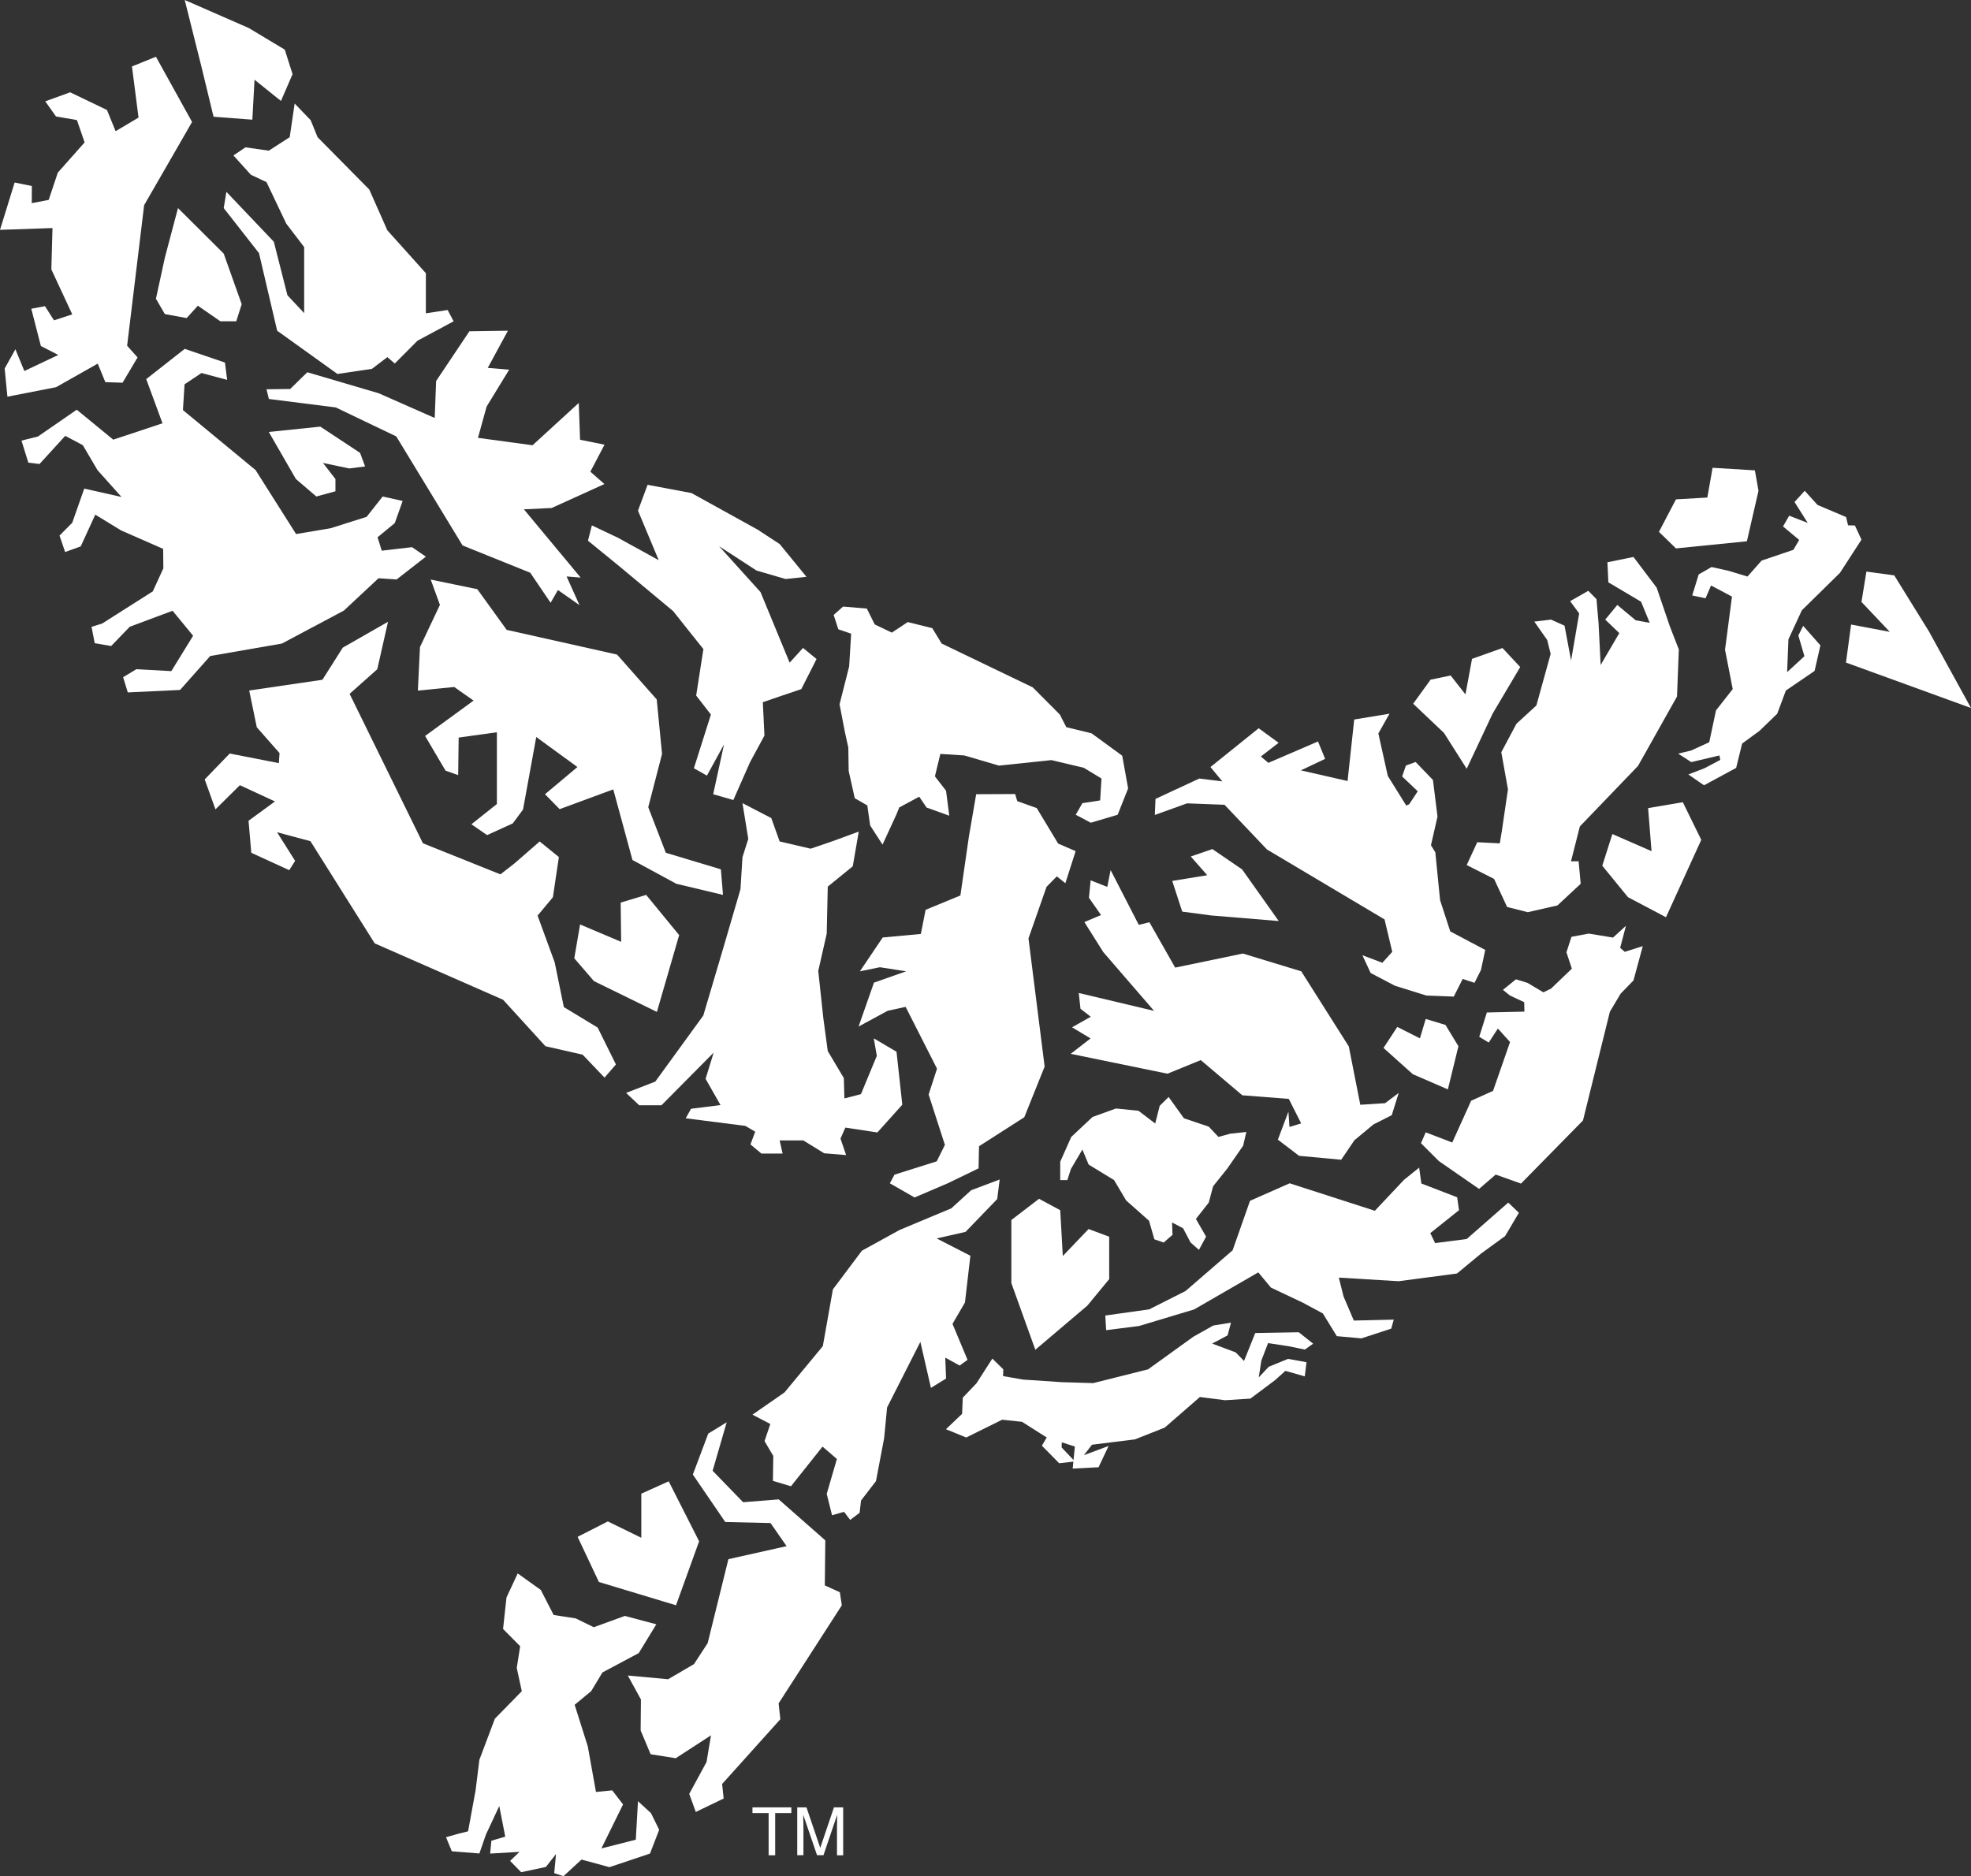 <?xml version="1.0" encoding="utf-8"?>
<!-- Generator: Adobe Illustrator 24.0.3, SVG Export Plug-In . SVG Version: 6.00 Build 0)  -->
<svg version="1.1" id="Layer_8" xmlns="http://www.w3.org/2000/svg" xmlns:xlink="http://www.w3.org/1999/xlink" x="0px" y="0px"
	 viewBox="0 0 207.3 197.37" style="enable-background:new 0 0 207.3 197.37;" xml:space="preserve">
<rect x="0" y="0" width="207.3" height="197.37" fill="#333333" stroke="none"/>
<style type="text/css">
	.st0{fill:#FFFFFF;}
</style>
<g>
	<polygon class="st0" points="23.89,39.96 21.19,39.24 19.41,40.43 19.24,43.14 26.88,49.45 31.14,56.18 34.77,55.57 38.56,54.37 
		40.25,52.23 42.35,52.7 41.52,55.03 39.71,56.52 40.15,57.93 43.34,57.56 44.79,58.56 41.71,60.96 39.81,60.83 36.17,64.23 
		29.65,67.7 22.11,69.01 18.94,72.58 13.44,72.84 12.95,71.24 14.34,70.4 18.02,70.6 20.31,66.88 18.15,64.25 13.65,65.93 
		11.69,67.96 9.96,67.66 9.63,65.94 10.75,65.59 16.07,62.21 17.18,59.79 17.16,57.74 12.74,55.8 10.02,54.14 8.49,57.48 
		6.85,58.07 6.26,56.34 7.6,54.99 8.86,51.4 12.78,52.28 10.25,49.45 8.71,46.83 6.86,45.85 4.16,48.81 2.98,48.67 2.26,46.35 
		3.99,45.92 8.07,43.1 11.91,46.25 17.09,44.53 15.38,39.88 19.43,36.7 23.66,38.14 	"/>
	<polygon class="st0" points="56.54,96.32 58.15,94.39 58.78,90.16 56.76,88.52 54.12,90.82 52.63,91.98 44.48,88.71 36.77,72.99 
		39.68,70.4 40.81,65.41 36.05,68.13 33.91,71.51 26.21,72.64 27.01,76.51 29.4,79.22 29.33,80.28 24.16,79.27 21.53,81.99 
		22.66,85.14 25.23,82.6 28.92,84.31 26.14,86.34 26.43,89.71 30.42,91.54 31.04,90.56 29.14,87.55 32.65,88.49 39.41,99.24 
		52.91,105.17 57.37,110.06 61.28,110.95 63.58,113.36 64.78,111.98 62.86,108.1 59.3,105.94 58.34,101.24 	"/>
	<polygon class="st0" points="69.63,79.31 69.07,73.58 64.9,68.86 53.29,66.26 50.2,61.98 45.3,60.97 46.27,63.63 44.17,68.07 
		43.95,72.65 47.77,72.27 49.81,73.7 44.71,77.42 46.86,81.07 48.19,81.54 48.24,77.59 52.26,77.03 52.26,84.58 49.58,86.71 
		51.23,87.85 53.93,86.62 55.01,85.16 56.4,77.53 60.73,80.69 57.32,83.55 58.86,85.12 64.5,83.04 66.52,90.47 71.13,92.97 
		76.04,94.14 75.82,91.45 70.03,89.71 68.18,84.92 	"/>
	<polygon class="st0" points="76.28,160.11 81.04,160.22 82.73,162.65 76.61,164.02 74.43,172.85 72.99,175.06 70.27,176.65 
		66.03,176.26 67.41,178.78 67.38,182.04 68.43,184.54 71.07,184.96 74.78,182.55 74.31,185.36 72.49,188.71 73.18,190.61 
		76.11,189.2 75.95,187.67 82.07,180.86 81.89,179.19 88.54,168.87 88.33,167.5 86.75,166.78 86.8,162.04 81.9,157.73 78.16,158.03 
		74.95,154.72 76.43,149.62 74.49,150.81 72.87,155.12 	"/>
	<polygon class="st0" points="61.07,60.76 55.1,53.58 58.02,53.44 63.57,50.92 62.09,49.62 63.58,46.78 61.01,46.26 60.87,42.39 
		56.01,46.84 50.27,46.06 51.18,42.77 53.55,38.89 51.3,38.7 53.42,34.79 49.37,34.85 45.87,40.08 45.72,43.97 39.83,41.37 
		32.32,39.16 30.52,40.92 28.03,40.95 28.28,41.97 35.31,42.86 41.68,45.91 48.65,57.38 55.77,60.25 57.91,63.41 58.68,62.07 
		60.95,63.66 59.59,60.64 	"/>
	<polygon class="st0" points="114.53,94.44 115.8,96.26 114.05,97 116.04,100.16 121.38,106.34 113.46,104.46 113.64,106.12 
		114.72,106.96 112.75,108.07 114.7,109.24 112.61,110.86 122.79,112.95 126.29,111.52 130.66,115.22 135.55,115.6 136.85,118.18 
		135.62,118.55 135.51,116.94 134.4,119.89 136.63,121.59 141.06,122 142.45,119.95 144.45,118.29 146.38,117.31 147.11,114.97 
		145.68,116.05 143.07,116.22 141.86,110.08 136.86,102.18 130.72,100.31 123.6,101.79 120.89,97.02 119.77,97.29 116.81,91.53 
		116.46,93.3 114.71,92.61 	"/>
	<polygon class="st0" points="62.99,166.42 60.75,161.67 63.93,160.05 67.45,161.77 67.45,157.13 70.33,155.83 73.53,162.14 
		71.1,168.87 	"/>
	<polygon class="st0" points="84.46,68.16 83.05,69.71 79.99,62.29 75.63,57.46 79.57,60.02 82.62,60.91 84.82,60.68 82.01,57.24 
		79.69,55.72 72.73,51.87 68.11,51 67.1,53.72 69.28,58.93 65.01,56.58 62.25,55.27 61.84,56.88 65.03,59.48 70.79,64.28 
		71.43,65.08 72.07,65.89 73.98,68.28 73.22,73.17 74.77,75.17 72.98,80.82 74.35,81.59 76.15,78.31 75.01,83.55 77.13,84.16 
		78.88,80.19 80.4,77.38 80.23,73.87 81.92,73.29 84.28,72.49 85.88,69.33 	"/>
	<polygon class="st0" points="28.27,45.44 31.12,50.39 33.27,52.23 35.28,51.68 35.28,50.39 33.97,48.7 36.73,49.28 38.4,49.07 
		37.87,47.64 33.69,44.88 	"/>
	<polygon class="st0" points="199.23,60.53 196.3,60.13 195.78,63.32 198.76,66.47 194.69,65.7 194.15,69.7 207.3,74.48 
		202.88,66.43 	"/>
	<polygon class="st0" points="17.34,27.1 16.4,31.43 17.34,33.04 19.63,33.46 20.81,32.16 23.18,33.8 24.85,33.8 25.42,32 
		23.53,26.68 18.72,21.89 	"/>
	<polygon class="st0" points="13.37,36.37 15.16,21.58 17.79,17.02 19.43,14.17 20.2,12.83 16.4,5.97 13.88,6.99 14.57,12.37 
		12.16,13.8 11.25,11.57 7.38,9.71 4.76,10.66 5.89,12.25 8.09,12.63 8.9,14.98 6.08,18.16 5.12,21.03 3.34,21.37 3.35,19.57 
		1.54,19.2 0,24.18 5.52,23.99 5.4,28.34 7.6,33.07 5.68,33.7 4.73,32.21 3.29,32.48 4.3,36.4 6.13,37.34 2.56,39.03 1.62,36.74 
		0.49,38.77 0.78,41.73 5.9,40.73 10.28,38.25 11.08,40.2 12.89,40.26 14.47,37.6 	"/>
	<polygon class="st0" points="19.43,0 21.19,7.03 22.46,12.28 26.54,12.59 26.77,8.39 29.55,10.62 30.77,7.8 29.95,5.22 26.17,2.95 
			"/>
	<polygon class="st0" points="134.49,96.89 127.35,96.3 124.34,95.9 123.29,92.67 126.97,92.07 125.24,90.1 127.51,89.32 
		130.64,91.46 	"/>
	<polygon class="st0" points="102.14,125.21 100.06,127.11 94.61,129.39 90.65,131.57 87.6,135.64 86.54,141.61 82.51,146.48 
		79.14,148.82 81.02,149.8 80.41,151.6 81.33,153.16 81.29,155.78 83.19,156.35 86.51,152.18 88.02,153.48 86.95,157.15 
		87.51,159.4 88.77,159.04 89.42,159.89 90.41,159.14 90.56,157.85 92.13,155.81 92.99,151.29 93.3,148.06 96.8,141.16 97.91,146 
		99.5,145.02 99.42,142.82 100.93,143.65 101.76,143.05 100.18,139.27 101.49,137.02 102.06,132.1 98.51,130.28 101.55,129.59 
		104.88,126.14 105.14,124.08 	"/>
	<polygon class="st0" points="149.49,124.5 149.26,122.83 147.66,124.12 144.6,127.37 135.64,124.48 131.47,126.32 129.64,131.53 
		124.69,135.81 120.87,137.74 116.25,138.39 116.34,139.93 119.8,139.49 125.59,137.75 132.34,133.85 133.67,135.45 137.03,137.04 
		139.13,138.17 140.6,140.56 143.19,140.79 146.32,139.77 146.59,138.82 142.39,138.92 141.31,136.39 140.81,134.4 147.09,134.78 
		153.24,133.97 155.76,131.88 158.3,130.03 159.75,127.58 158.63,126.51 154.26,130.34 150.94,130.77 150.43,129.72 151.36,128.98 
		153.45,127.31 153.26,125.95 	"/>
	<polygon class="st0" points="114.36,137.35 116.66,134.56 116.66,130.1 114.49,129.29 111.78,132.13 111.51,127.31 109.28,126.11 
		106.37,128.34 106.37,134.98 108.89,141.99 	"/>
	<polygon class="st0" points="67.1,189.48 66.87,193.53 63.25,194.45 65.53,189.82 64.39,188.34 62.68,188.51 61.82,183.71 
		60.44,179.34 62.18,177.9 63.36,175.94 67.18,173.9 69.03,170.87 65.72,169.99 62.45,171.18 60.55,170.25 58.23,169.89 
		56.88,167.26 54.45,165.52 53.27,168.05 52.91,171.36 54.71,173.18 54.35,175.46 54.88,177.91 52.05,180.8 50.42,185.12 
		50.02,188.34 49.23,192.65 48.26,192.89 46.91,193.27 47.52,194.75 50.42,194.98 51.1,193.01 52.51,189.99 53.14,193.21 
		51.68,193.64 51.55,194.99 54.64,194.81 53.65,195.76 54.81,196.95 57.41,196.4 58.48,195.04 58.29,197.05 59.26,197.37 
		61.16,195.62 64.1,196.42 68.36,194.99 69.33,192.49 68.47,190.74 	"/>
	<polygon class="st0" points="101.19,148.73 101.26,147.03 102.7,145.52 104.37,142.92 105.52,144.05 105.5,144.76 107.61,145.13 
		111.66,145.4 114.98,145.5 120.75,144.05 125.51,140.62 127.61,139.44 129.47,139.14 129.11,140.48 127.49,141.34 129.97,142.27 
		130.84,143.17 132.02,140.23 136.6,140.15 138.11,141.35 137.24,141.97 135.54,141.62 133.37,141.29 132.66,143.13 132.39,144.9 
		133.44,143.78 135.47,142.95 137.41,143.3 137.23,144.79 135.19,144.21 134.1,145.19 131.51,147.13 128.85,147.3 126.2,146.96 
		122.5,150.18 119.36,151.42 114.85,151.98 114,153.08 116.6,152.11 115.54,154.35 112.82,154.49 113.05,152.17 111.67,151.73 
		111.66,152.27 113.05,153.74 111.4,153.93 109.58,152.08 110.09,151.22 107.49,149.57 105.4,149.35 101.62,151.22 99.49,150.35 	
		"/>
	<polygon class="st0" points="111.29,88.74 109.04,85.01 106.99,84.28 106.77,83.53 102.67,83.55 101.9,88.03 101.01,94.2 
		97.35,95.71 96.85,98.25 92.84,98.62 90.44,102.18 92.54,101.75 95.3,102.18 91.92,103.37 90.3,107.99 93.36,106.33 95.25,105.92 
		98.55,112.42 97.67,115.14 99.38,120.44 98.52,122.17 94.08,123.57 93.59,124.48 96.19,125.97 99.65,124.49 102.92,122.91 
		102.97,120.58 107.73,117.53 109.87,112.2 108.17,98.72 110.07,93.29 111.15,92.19 112.05,92.91 113.13,89.54 	"/>
	<polygon class="st0" points="128.15,119.6 127.13,118.52 124.52,117.64 122.91,115.4 121.97,116.33 121.5,118.19 119.74,116.85 
		117.37,116.61 114.91,117.5 112.67,119.6 111.51,122.21 111.51,124.14 112.26,124.14 112.63,122.98 113.84,120.93 114.5,122.51 
		117.17,124.14 118.44,126.28 120.85,128.42 121.41,130.37 122.39,130.71 123.32,129.9 123.27,128.6 124.43,129.21 125.22,130.71 
		126.1,131.48 126.85,130.09 125.78,128.23 127.13,126.51 127.59,124.79 129.08,122.93 130.75,120.52 131.08,119.08 129.4,119.26 	
		"/>
	<polygon class="st0" points="111.47,75.17 108.62,72.31 99.04,67.7 98.05,66.08 95.47,65.44 93.8,66.55 92,65.69 91.17,64.02 
		88.67,63.81 87.68,64.69 88.17,66.2 89.52,66.66 89.31,70.11 88.3,74.09 88.87,77.05 89.22,78.63 89.26,81.1 89.9,83.97 
		91.22,84.73 91.52,86.84 92.82,88.85 94.28,85.68 94.58,84.94 96.68,83.81 97.45,84.95 99.84,85.81 99.5,83.18 98.33,81.67 
		98.9,79.31 101.42,79.47 105.06,80.54 110.58,79.96 113.99,80.77 115.85,81.9 115.71,84.2 113.84,84.49 113.14,85.71 114.72,86.55 
		117.55,85.71 118.65,82.94 118.03,79.5 114.8,77.14 112.15,76.5 	"/>
	<polygon class="st0" points="169.65,98.63 167.09,98.21 165.28,98.55 164.75,100.18 165.32,101.9 163.13,104 162.33,104.39 
		160.66,103.4 159.44,103.02 158.07,104.13 158.8,104.72 160.31,105.43 160.33,106.42 156.38,106.51 155.58,109.07 156.58,109.67 
		157.54,108.2 158.82,109.62 157.03,114.76 154.73,115.79 152.74,120.19 149.95,119.12 149.45,120.26 151.33,122.14 155.56,125.07 
		157.31,123.56 159.97,124.51 166.49,117.87 169.32,106.43 170.45,104.53 171.8,103.14 172.78,99.53 170.88,100.13 170.4,99.71 
		171.01,97.39 	"/>
	<polygon class="st0" points="152.53,97.98 151.46,94.69 150.96,89.66 150.5,88.92 151.19,85.9 150.71,82.05 148.89,80.16 
		147.87,80.53 147.47,81.68 149.11,83.24 148.21,84.61 147.9,84.74 145.96,81.62 144.97,77.16 146.14,75.08 142.43,75.69 
		141.73,82.16 136.82,81.04 139.37,79.83 138.62,78 133.4,80.25 132.61,79.58 134.48,78.14 132.38,76.61 127.31,80.69 128.56,82.2 
		126.14,81.9 121.53,84.04 121.46,85.73 124.85,84.51 128.79,84.66 133.25,89.36 145.62,96.72 146.43,100.13 145.39,101.28 
		143.29,100.49 144.16,102.36 146.72,103.7 150.02,104.73 152.9,104.84 153.84,102.98 155.08,103.39 155.76,102.04 156.21,99.93 	
		"/>
	<polygon class="st0" points="154.26,80.87 151.87,77.1 148.63,74.03 150.46,71.5 152.57,71.06 154.13,73.05 154.82,69.31 
		158.02,68.17 159.89,70.17 156.98,75.08 	"/>
	<polygon class="st0" points="175.22,96.49 171.22,94.38 168.52,91.07 169.58,87.74 173.7,89.54 173.34,85.01 176.99,84.39 
		178.93,88.35 	"/>
	<polygon class="st0" points="189.51,64.2 193.52,60.26 195.78,56.77 195.09,55.28 194.37,55.26 194.16,54.39 191.16,53.12 
		189.81,51.63 188.74,52.81 190.13,55.01 188.18,54.25 187.53,55.38 189.23,56.8 188.62,57.84 185.28,58.97 183.79,60.65 
		181.81,60.05 180.01,59.65 178.66,60.43 177.98,62.64 179.38,62.94 179.96,61.59 182.16,62.76 181.43,68.35 182.24,72.49 
		180.48,74.73 179.77,78.08 177.87,78.95 176.5,79.28 177.88,80.17 180.84,79.47 180.93,79.94 179.26,80.82 177.57,81.47 
		179.22,82.61 182.6,80.78 183.23,78.22 185.06,76.88 186.92,75.08 187.83,72.64 190.85,70.58 191.46,67.89 189.65,65.84 
		189.14,66.85 189.78,69.03 187.96,70.71 188.1,67.25 	"/>
	<polygon class="st0" points="175.63,65.9 174.24,61.82 171.8,58.59 169.06,59.15 169.16,61.26 172.6,63.3 173.51,65.52 
		172.03,65.25 170.1,63.64 168.83,65.18 170.31,66.6 168.35,69.95 168.13,65.58 167.91,63.03 167.05,62.15 165.14,63.24 
		166.09,64.53 165.24,69.48 164.55,65.82 163.13,65.18 161.37,65.39 162.73,67.33 163.09,68.79 161.59,74.21 159.49,76.14 
		157.9,79.13 158.6,83.04 157.95,87.46 157.74,88.72 155.37,88.6 154.26,91 157.14,92.46 158.51,95.41 160.68,95.96 163.8,95.25 
		166.25,92.97 166.03,90.6 165.23,90.61 166.16,86.94 172.28,80.57 176.38,73.27 176.57,68.32 	"/>
	<polygon class="st0" points="176.27,57.69 174.48,55.95 176.27,52.53 179.57,52.34 180.12,49.21 184.57,49.48 184.95,51.63 
		183.73,56.94 	"/>
	<polygon class="st0" points="153.39,110.06 152.03,107.82 149.95,107.19 149.34,109.23 146.96,108.03 145.51,110.24 148.59,113 
		152.28,114.6 	"/>
	<polygon class="st0" points="47.08,32.61 44.79,32.96 44.79,28.74 40.74,24.23 38.84,19.94 33.4,14.43 32.68,12.65 30.99,10.89 
		30.47,14.43 28.27,15.85 25.82,15.5 24.55,16.35 26.38,18.38 28.03,19.16 30.11,23.53 31.99,25.99 31.99,32.94 30.23,31.06 
		28.8,25.43 23.81,20.18 23.53,21.89 27.24,26.63 29.15,34.79 35.49,39.34 39.12,38.8 40.74,37.57 41.52,38.24 43.91,35.84 
		47.71,33.8 	"/>
	<polygon class="st0" points="91.9,109.23 92.22,111.07 90.55,115.1 88.81,115.55 88.75,113.41 87.06,110.57 86.6,107.16 
		86.06,102.14 86.95,98.22 87.06,93.27 89.69,91.13 90.32,87.48 87.6,88.48 85.26,89.28 82,88.52 81.12,86.06 78.09,84.49 
		78.7,88.25 78.09,90.17 77.88,93.54 76.13,99.53 73.97,106.83 68.92,113.78 65.85,114.97 67.23,116.27 69.57,116.27 75.06,110.73 
		74.21,113.49 75.78,116.25 72.68,116.64 72.12,117.64 78.39,118.44 79.43,119.05 78.93,120.39 80.08,121.35 82.31,121.35 
		82,119.97 84.49,119.97 86.68,121.32 88.99,121.51 88.4,119.78 88.91,118.62 92.28,119.13 94.9,116.21 94.29,110.64 	"/>
	<polygon class="st0" points="69.09,106.45 62.47,103.21 60.4,100.81 61.01,97.25 65.33,99.08 65.28,94.95 67.96,94.14 71.43,98.37 
			"/>
	<path class="st0" d="M83.23,190.13v0.6h-1.7v4.44h-0.69v-4.44h-1.7v-0.6H83.23z"/>
	<path class="st0" d="M83.84,190.13h0.98l1.45,4.26l1.44-4.26h0.97v5.04h-0.65v-2.98c0-0.1,0-0.27,0.01-0.51
		c0-0.24,0.01-0.49,0.01-0.77l-1.44,4.25h-0.68l-1.45-4.25v0.15c0,0.12,0,0.31,0.01,0.56c0.01,0.25,0.01,0.44,0.01,0.56v2.98h-0.65
		V190.13z"/>
</g>
</svg>

